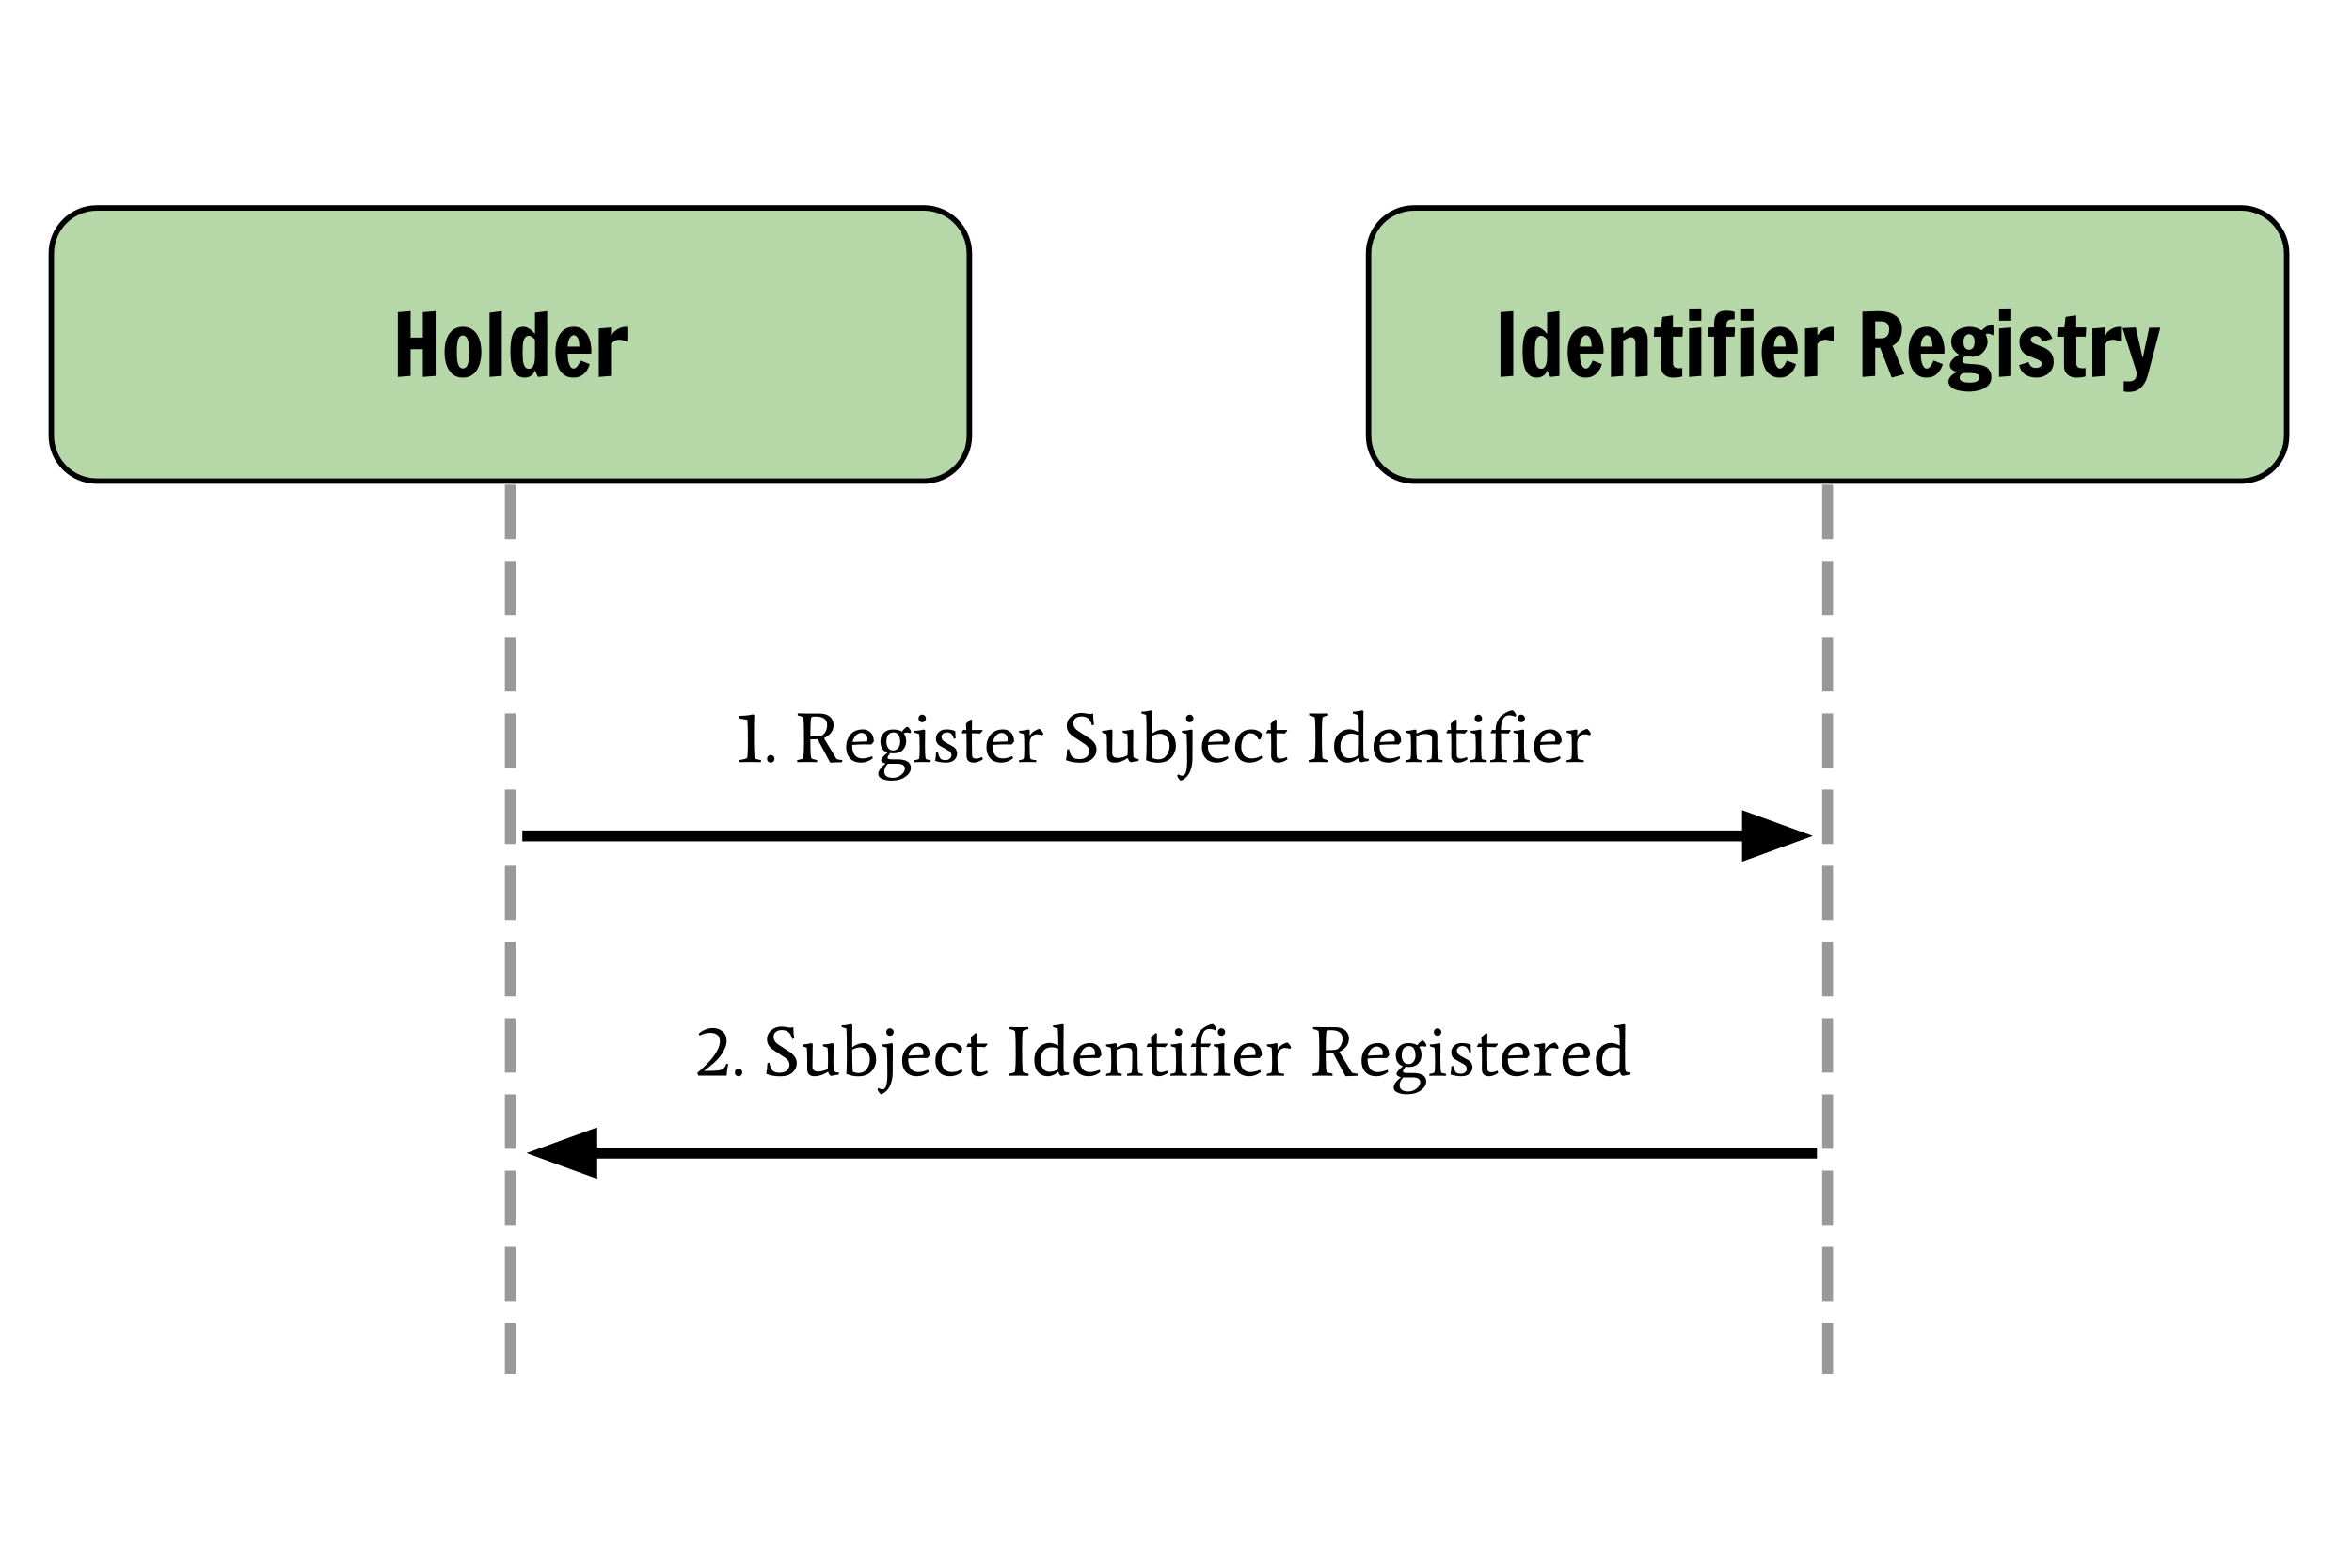 <svg xmlns="http://www.w3.org/2000/svg" xmlns:xlink="http://www.w3.org/1999/xlink" fill="none" stroke="none" stroke-linecap="square" stroke-miterlimit="10" version="1.1" viewBox="0 0 432 288"><clipPath id="p.0"><path d="m0 0l432.0 0l0 288.0l-432.0 0l0 -288.0z" clip-rule="nonzero"/></clipPath><g clip-path="url(#p.0)"><path fill="#000" fill-opacity="0" fill-rule="nonzero" d="m0 0l432.0 0l0 288.0l-432.0 0z"/><path fill="#b6d7a8" fill-rule="nonzero" d="m251.368 46.571l0 0c0 -4.618 3.744 -8.362 8.362 -8.362l151.905 0c2.218 0 4.345 0.881 5.913 2.449c1.568 1.568 2.449 3.695 2.449 5.913l0 33.448c0 4.618 -3.744 8.362 -8.362 8.362l-151.905 0c-4.618 0 -8.362 -3.744 -8.362 -8.362z"/><path fill-rule="nonzero" stroke="#000" stroke-linecap="butt" stroke-linejoin="round" stroke-width="1" d="m251.368 46.571l0 0c0 -4.618 3.744 -8.362 8.362 -8.362l151.905 0c2.218 0 4.345 0.881 5.913 2.449c1.568 1.568 2.449 3.695 2.449 5.913l0 33.448c0 4.618 -3.744 8.362 -8.362 8.362l-151.905 0c-4.618 0 -8.362 -3.744 -8.362 -8.362z"/><path fill="#000" fill-rule="nonzero" d="m275.601 57.342l2.344 -0.188l0 11.906l-2.344 0.188l0 -11.906zm9.117 11.906l-0.547 -1.219q-0.094 0.375 -0.344 0.672q-0.094 0.125 -0.25 0.25q-0.141 0.109 -0.344 0.203q-0.188 0.109 -0.438 0.156q-0.234 0.062 -0.547 0.062q-0.625 0 -1.109 -0.281q-0.469 -0.281 -0.812 -0.859q-0.328 -0.594 -0.5 -1.469q-0.172 -0.891 -0.172 -2.109q0 -1.25 0.141 -2.125q0.141 -0.875 0.438 -1.422q0.297 -0.562 0.766 -0.812q0.469 -0.266 1.141 -0.266q0.188 0 0.375 0.062q0.188 0.047 0.359 0.141q0.188 0.094 0.359 0.219q0.172 0.109 0.312 0.234q0.328 0.297 0.625 0.656l0 -3.906l2.25 -0.281l0 11.906l-1.703 0.188zm-0.547 -6.844q-0.156 -0.203 -0.344 -0.359q-0.156 -0.141 -0.359 -0.25q-0.188 -0.109 -0.391 -0.109q-0.406 0 -0.641 0.234q-0.234 0.219 -0.359 0.625q-0.109 0.406 -0.141 0.953q-0.031 0.531 -0.031 1.156q0 0.625 0.031 1.188q0.031 0.562 0.141 0.984q0.125 0.422 0.359 0.672q0.234 0.25 0.641 0.25q0.203 0 0.391 -0.094q0.203 -0.109 0.359 -0.375q0.156 -0.266 0.25 -0.719q0.094 -0.453 0.094 -1.156l0 -3zm6.008 2.563q0 0.422 0.047 0.906q0.062 0.484 0.188 0.891q0.125 0.406 0.328 0.672q0.219 0.266 0.531 0.266q0.266 0 0.484 -0.203q0.219 -0.219 0.375 -0.484q0.172 -0.266 0.266 -0.5q0.094 -0.234 0.125 -0.281l1.703 0.656q-0.156 0.547 -0.422 1.0q-0.25 0.453 -0.625 0.781q-0.359 0.328 -0.844 0.516q-0.484 0.188 -1.109 0.188q-0.812 0 -1.438 -0.344q-0.625 -0.359 -1.031 -0.969q-0.406 -0.625 -0.625 -1.484q-0.203 -0.859 -0.203 -1.875q0 -1.031 0.203 -1.891q0.219 -0.859 0.641 -1.469q0.422 -0.625 1.047 -0.969q0.641 -0.344 1.484 -0.344q0.812 0 1.406 0.344q0.609 0.344 1.016 0.969q0.406 0.609 0.609 1.469q0.203 0.859 0.203 1.891l-0.031 0.109q-0.016 0.047 -0.031 0.094q0 0.031 0 0.062l-4.297 0zm2.141 -1.297q0 -0.453 -0.062 -0.828q-0.047 -0.391 -0.172 -0.656q-0.125 -0.281 -0.328 -0.438q-0.203 -0.172 -0.484 -0.172q-0.203 0 -0.406 0.172q-0.203 0.156 -0.359 0.438q-0.141 0.266 -0.234 0.656q-0.094 0.375 -0.094 0.828l2.141 0zm8.07 -0.531q0 -0.656 -0.234 -0.922q-0.219 -0.266 -0.578 -0.266q-0.297 0 -0.672 0.203q-0.375 0.188 -0.766 0.422l0 6.484l-2.25 0.188l0 -8.906l2.25 -0.188l0 1.141q0.672 -0.578 1.328 -0.922q0.672 -0.344 1.25 -0.344q0.422 0 0.766 0.172q0.359 0.156 0.609 0.453q0.266 0.281 0.406 0.703q0.141 0.422 0.141 0.953l0 6.75l-2.25 0.188l0 -6.109zm4.703 -2.984l0.219 -1.953l1.953 -0.281l0 2.234l1.844 0l-0.094 1.688l-1.734 0l0 4.953q0 0.266 0.109 0.438q0.109 0.172 0.266 0.266q0.172 0.094 0.375 0.125q0.203 0.031 0.391 0.031q0.25 0 0.406 -0.031q0.078 -0.016 0.156 -0.031l0 1.547q-0.172 0.078 -0.422 0.125q-0.203 0.031 -0.531 0.062q-0.312 0.047 -0.766 0.047q-0.359 0 -0.766 -0.109q-0.391 -0.109 -0.719 -0.359q-0.328 -0.25 -0.547 -0.656q-0.203 -0.406 -0.203 -1.0l0 -5.406l-1.266 0l0.094 -1.688l1.234 0zm5.141 0.188l2.25 -0.188l0 8.906l-2.25 0.188l0 -8.906zm2.25 -3.688l0 2.25l-2.25 0l0 -2.234l2.25 -0.016zm2.344 5.188l-1.109 0l0.094 -1.688l1.016 0l0 -0.172q0 -0.547 0.047 -1.062q0.047 -0.531 0.25 -0.938q0.219 -0.406 0.672 -0.656q0.453 -0.25 1.266 -0.25q0.422 0 0.703 0.047q0.297 0.031 0.469 0.062q0.219 0.062 0.359 0.125l0 1.344l-0.5 0q-0.344 0 -0.547 0.125q-0.203 0.109 -0.312 0.297q-0.094 0.188 -0.125 0.438q-0.031 0.234 -0.031 0.469l0 0.172l1.594 0l-0.094 1.688l-1.5 0l0 7.219l-2.25 0.188l0 -7.406zm4.984 -1.5l2.25 -0.188l0 8.906l-2.25 0.188l0 -8.906zm2.25 -3.688l0 2.25l-2.25 0l0 -2.234l2.25 -0.016zm3.766 8.313q0 0.422 0.047 0.906q0.062 0.484 0.188 0.891q0.125 0.406 0.328 0.672q0.219 0.266 0.531 0.266q0.266 0 0.484 -0.203q0.219 -0.219 0.375 -0.484q0.172 -0.266 0.266 -0.5q0.094 -0.234 0.125 -0.281l1.703 0.656q-0.156 0.547 -0.422 1.0q-0.25 0.453 -0.625 0.781q-0.359 0.328 -0.844 0.516q-0.484 0.188 -1.109 0.188q-0.812 0 -1.438 -0.344q-0.625 -0.359 -1.031 -0.969q-0.406 -0.625 -0.625 -1.484q-0.203 -0.859 -0.203 -1.875q0 -1.031 0.203 -1.891q0.219 -0.859 0.641 -1.469q0.422 -0.625 1.047 -0.969q0.641 -0.344 1.484 -0.344q0.812 0 1.406 0.344q0.609 0.344 1.016 0.969q0.406 0.609 0.609 1.469q0.203 0.859 0.203 1.891l-0.031 0.109q-0.016 0.047 -0.031 0.094q0 0.031 0 0.062l-4.297 0zm2.141 -1.297q0 -0.453 -0.062 -0.828q-0.047 -0.391 -0.172 -0.656q-0.125 -0.281 -0.328 -0.438q-0.203 -0.172 -0.484 -0.172q-0.203 0 -0.406 0.172q-0.203 0.156 -0.359 0.438q-0.141 0.266 -0.234 0.656q-0.094 0.375 -0.094 0.828l2.141 0zm3.57 -3.328l2.25 -0.188l0 1.438q0.203 -0.25 0.469 -0.531q0.266 -0.281 0.594 -0.5q0.344 -0.234 0.75 -0.375q0.422 -0.156 0.922 -0.156q0.031 0 0.078 0.016q0.047 0 0.094 0q0.047 0.016 0.094 0.016l0 2.688q-0.359 -0.109 -0.734 -0.219q-0.375 -0.125 -0.766 -0.125q-0.375 0 -0.75 0.172q-0.359 0.156 -0.75 0.578l0 5.906l-2.25 0.188l0 -8.906zm10.539 8.906l0 -12l2.844 -0.094q0.984 0 1.797 0.188q0.812 0.188 1.391 0.609q0.594 0.406 0.906 1.047q0.312 0.625 0.312 1.5q0 0.578 -0.125 1.047q-0.125 0.469 -0.359 0.844q-0.219 0.359 -0.531 0.641q-0.312 0.281 -0.703 0.5q0 0.016 0.094 0.25q0.094 0.219 0.25 0.594q0.156 0.359 0.344 0.828q0.188 0.469 0.391 0.953q0.484 1.141 1.094 2.578l-2.312 0.641l-2.141 -5.484l-0.906 0l0 5.172l-2.344 0.188zm2.344 -7.094l0.797 0q0.344 0 0.656 -0.047q0.328 -0.062 0.578 -0.234q0.25 -0.188 0.391 -0.5q0.141 -0.328 0.141 -0.859q0 -0.422 -0.109 -0.703q-0.109 -0.281 -0.312 -0.453q-0.203 -0.188 -0.469 -0.25q-0.266 -0.078 -0.578 -0.078l-1.094 0l0 3.125zm8.375 2.813q0 0.422 0.047 0.906q0.062 0.484 0.188 0.891q0.125 0.406 0.328 0.672q0.219 0.266 0.531 0.266q0.266 0 0.484 -0.203q0.219 -0.219 0.375 -0.484q0.172 -0.266 0.266 -0.5q0.094 -0.234 0.125 -0.281l1.703 0.656q-0.156 0.547 -0.422 1.0q-0.25 0.453 -0.625 0.781q-0.359 0.328 -0.844 0.516q-0.484 0.188 -1.109 0.188q-0.812 0 -1.438 -0.344q-0.625 -0.359 -1.031 -0.969q-0.406 -0.625 -0.625 -1.484q-0.203 -0.859 -0.203 -1.875q0 -1.031 0.203 -1.891q0.219 -0.859 0.641 -1.469q0.422 -0.625 1.047 -0.969q0.641 -0.344 1.484 -0.344q0.812 0 1.406 0.344q0.609 0.344 1.016 0.969q0.406 0.609 0.609 1.469q0.203 0.859 0.203 1.891l-0.031 0.109q-0.016 0.047 -0.031 0.094q0 0.031 0 0.062l-4.297 0zm2.141 -1.297q0 -0.453 -0.062 -0.828q-0.047 -0.391 -0.172 -0.656q-0.125 -0.281 -0.328 -0.438q-0.203 -0.172 -0.484 -0.172q-0.203 0 -0.406 0.172q-0.203 0.156 -0.359 0.438q-0.141 0.266 -0.234 0.656q-0.094 0.375 -0.094 0.828l2.141 0zm2.945 6.453q0 -0.234 0.062 -0.438q0.078 -0.188 0.188 -0.359q0.109 -0.156 0.25 -0.297q0.141 -0.141 0.297 -0.25q0.344 -0.266 0.781 -0.438q-0.375 -0.094 -0.672 -0.266q-0.125 -0.062 -0.25 -0.156q-0.109 -0.094 -0.203 -0.203q-0.094 -0.125 -0.156 -0.266q-0.062 -0.141 -0.062 -0.297q0 -0.219 0.078 -0.422q0.078 -0.219 0.188 -0.391q0.125 -0.188 0.266 -0.344q0.156 -0.156 0.312 -0.297q0.375 -0.312 0.859 -0.547q-0.406 -0.234 -0.719 -0.578q-0.141 -0.156 -0.266 -0.328q-0.125 -0.188 -0.234 -0.406q-0.094 -0.234 -0.156 -0.484q-0.062 -0.266 -0.062 -0.578q0 -0.672 0.281 -1.188q0.297 -0.516 0.766 -0.859q0.469 -0.344 1.062 -0.516q0.594 -0.188 1.188 -0.188q0.438 0 0.781 0.062q0.359 0.062 0.625 0.172q0.281 0.094 0.5 0.219q0.219 0.109 0.375 0.219q0.125 -0.109 0.312 -0.281q0.203 -0.172 0.453 -0.344q0.266 -0.172 0.562 -0.297q0.312 -0.125 0.609 -0.125q0.047 0 0.078 0.016q0.047 0 0.078 0q0.047 0.016 0.094 0.016l0 1.891q-0.219 -0.078 -0.406 -0.141q-0.156 -0.062 -0.328 -0.109q-0.156 -0.047 -0.25 -0.047q-0.094 0 -0.172 0.031q-0.062 0.016 -0.125 0.031q-0.078 0.031 -0.141 0.062q0.094 0.234 0.172 0.469q0.062 0.203 0.109 0.438q0.062 0.234 0.062 0.438q0 0.484 -0.203 1.0q-0.203 0.5 -0.594 0.922q-0.391 0.422 -0.969 0.688q-0.578 0.25 -1.344 0.156q-0.312 0 -0.547 -0.016q-0.234 -0.016 -0.391 -0.016q-0.328 0.094 -0.469 0.219q-0.125 0.109 -0.125 0.531q0 0.219 0.156 0.375q0.172 0.156 0.406 0.188l2.125 0.156q0.609 0.047 1.094 0.203q0.5 0.141 0.844 0.453q0.344 0.312 0.531 0.734q0.188 0.422 0.188 0.969q0 0.516 -0.188 0.906q-0.188 0.406 -0.516 0.688q-0.312 0.297 -0.734 0.5q-0.406 0.203 -0.875 0.312q-0.453 0.125 -0.922 0.172q-0.469 0.062 -0.891 0.062q-0.906 0 -1.609 -0.141q-0.703 -0.125 -1.188 -0.375q-0.469 -0.234 -0.719 -0.578q-0.25 -0.328 -0.25 -0.734zm2.047 -0.688q0 0.203 0.109 0.359q0.109 0.156 0.344 0.266q0.234 0.109 0.609 0.172q0.391 0.062 0.938 0.062q0.797 0 1.219 -0.266q0.438 -0.266 0.438 -0.734q0 -0.266 -0.188 -0.422q-0.188 -0.156 -0.453 -0.219q-0.266 -0.078 -0.547 -0.094q-0.266 -0.031 -0.438 -0.031l-1.312 0q-0.125 0.031 -0.266 0.109q-0.125 0.062 -0.234 0.188q-0.094 0.109 -0.156 0.266q-0.062 0.156 -0.062 0.344zm0.703 -6.734q0 0.25 0.031 0.531q0.047 0.266 0.156 0.5q0.109 0.219 0.312 0.375q0.219 0.141 0.547 0.141q0.469 0 0.734 -0.391q0.266 -0.391 0.266 -1.109q0 -0.359 -0.078 -0.609q-0.078 -0.25 -0.219 -0.406q-0.141 -0.172 -0.328 -0.25q-0.188 -0.094 -0.391 -0.094q-0.266 0 -0.469 0.125q-0.188 0.125 -0.312 0.312q-0.125 0.188 -0.188 0.422q-0.062 0.234 -0.062 0.453zm6.539 -2.359l2.25 -0.188l0 8.906l-2.25 0.188l0 -8.906zm2.25 -3.688l0 2.25l-2.25 0l0 -2.234l2.25 -0.016zm3.172 9.859q0.078 0.312 0.25 0.547q0.141 0.203 0.391 0.375q0.266 0.156 0.672 0.156q0.156 0 0.359 -0.031q0.203 -0.047 0.375 -0.125q0.172 -0.094 0.281 -0.219q0.125 -0.141 0.125 -0.359q0 -0.281 -0.203 -0.469q-0.203 -0.188 -0.484 -0.297l-1.875 -0.766q-0.766 -0.312 -1.172 -0.953q-0.391 -0.641 -0.391 -1.578q0 -0.672 0.25 -1.188q0.266 -0.516 0.688 -0.859q0.422 -0.359 0.969 -0.531q0.547 -0.188 1.125 -0.188q0.484 0 0.953 0.141q0.484 0.141 0.891 0.422q0.406 0.281 0.703 0.688q0.297 0.406 0.453 0.922l-1.844 0.578q-0.094 -0.297 -0.234 -0.547q-0.141 -0.203 -0.359 -0.359q-0.219 -0.172 -0.547 -0.172q-0.172 0 -0.344 0.047q-0.172 0.031 -0.312 0.125q-0.141 0.078 -0.234 0.219q-0.078 0.141 -0.078 0.328q0 0.141 0.078 0.266q0.094 0.125 0.203 0.219q0.125 0.094 0.25 0.172q0.141 0.062 0.25 0.109l1.609 0.656q0.375 0.172 0.703 0.406q0.328 0.219 0.578 0.531q0.25 0.312 0.391 0.734q0.141 0.422 0.141 0.969q0 0.719 -0.281 1.266q-0.266 0.531 -0.719 0.891q-0.438 0.359 -1.0 0.547q-0.562 0.188 -1.141 0.188q-0.688 0 -1.234 -0.172q-0.531 -0.156 -0.938 -0.453q-0.391 -0.297 -0.656 -0.719q-0.25 -0.422 -0.375 -0.953l1.734 -0.562zm6.578 -6.359l0.219 -1.953l1.953 -0.281l0 2.234l1.844 0l-0.094 1.688l-1.734 0l0 4.953q0 0.266 0.109 0.438q0.109 0.172 0.266 0.266q0.172 0.094 0.375 0.125q0.203 0.031 0.391 0.031q0.25 0 0.406 -0.031q0.078 -0.016 0.156 -0.031l0 1.547q-0.172 0.078 -0.422 0.125q-0.203 0.031 -0.531 0.062q-0.312 0.047 -0.766 0.047q-0.359 0 -0.766 -0.109q-0.391 -0.109 -0.719 -0.359q-0.328 -0.25 -0.547 -0.656q-0.203 -0.406 -0.203 -1.0l0 -5.406l-1.266 0l0.094 -1.688l1.234 0zm5.141 0.188l2.25 -0.188l0 1.438q0.203 -0.25 0.469 -0.531q0.266 -0.281 0.594 -0.5q0.344 -0.234 0.75 -0.375q0.422 -0.156 0.922 -0.156q0.031 0 0.078 0.016q0.047 0 0.094 0q0.047 0.016 0.094 0.016l0 2.688q-0.359 -0.109 -0.734 -0.219q-0.375 -0.125 -0.766 -0.125q-0.375 0 -0.75 0.172q-0.359 0.156 -0.75 0.578l0 5.906l-2.25 0.188l0 -8.906zm5.758 9.703q0.203 0 0.391 0.016q0.156 0 0.312 0q0.156 0.016 0.234 0.016q0.391 0 0.656 -0.094q0.266 -0.094 0.438 -0.266q0.172 -0.172 0.25 -0.422q0.078 -0.25 0.078 -0.547l0 -0.438l-2.578 -8.047l2.438 -0.109l1.266 5.625l1.203 -5.578l2.031 -0.016l-2.312 8.797q-0.281 1.0 -0.703 1.594q-0.406 0.594 -0.875 0.906q-0.469 0.328 -0.953 0.422q-0.484 0.109 -0.922 0.109q-0.172 0 -0.344 -0.016q-0.172 -0.016 -0.297 -0.031q-0.156 -0.031 -0.312 -0.047l0 -1.875z"/><path fill="#000" fill-opacity="0" fill-rule="nonzero" d="m93.734 90.047l0 161.417"/><path fill-rule="nonzero" stroke="#999" stroke-dasharray="8 6" stroke-linecap="butt" stroke-linejoin="round" stroke-width="2" d="m93.734 90.047l0 161.417"/><path fill="#000" fill-opacity="0" fill-rule="nonzero" d="m335.684 90.047l0 161.417"/><path fill-rule="nonzero" stroke="#999" stroke-dasharray="8 6" stroke-linecap="butt" stroke-linejoin="round" stroke-width="2" d="m335.684 90.047l0 161.417"/><path fill="#000" fill-opacity="0" fill-rule="nonzero" d="m96.939 153.564l236.031 0"/><path fill-rule="evenodd" stroke="#000" stroke-linecap="butt" stroke-linejoin="round" stroke-width="2" d="m96.939 153.564l224.031 0"/><path fill="#000" fill-rule="evenodd" stroke="#000" stroke-linecap="butt" stroke-width="2" d="m320.97 156.868l9.076 -3.303l-9.076 -3.303z"/><path fill="#000" fill-opacity="0" fill-rule="nonzero" d="m102.385 118.189l222.772 0l0 29.071l-222.772 0z"/><path fill="#000" fill-rule="nonzero" d="m138.55 131.364q-0.062 1.391 -0.062 3.406q0 3.25 0.078 4.047l0.031 0.281q0.031 0.219 0.266 0.328q0.25 0.094 0.922 0.219l-0.047 0.375q-0.781 -0.031 -1.875 -0.031q-1.078 0 -2.094 0.031l-0.047 -0.375q0.219 -0.047 0.484 -0.094q0.281 -0.047 0.438 -0.078q0.156 -0.047 0.25 -0.078q0.094 -0.031 0.188 -0.078q0.172 -0.078 0.188 -0.219q0.094 -0.766 0.094 -2.781q0 -3.141 -0.078 -3.875l-0.016 -0.203l-1.562 -0.266l-0.047 -0.469q1.625 0 2.609 -0.266l0.281 0.125zm3.496 8.547q-0.188 0.188 -0.484 0.188q-0.281 0 -0.484 -0.188q-0.188 -0.203 -0.188 -0.5q0 -0.312 0.188 -0.5q0.203 -0.203 0.484 -0.203q0.297 0 0.484 0.203q0.203 0.188 0.203 0.5q0 0.297 -0.203 0.5zm8.031 0.109q-0.844 -0.031 -1.828 -0.031q-0.984 0 -1.797 0.031l-0.047 -0.375q0.672 -0.125 0.906 -0.219q0.234 -0.109 0.25 -0.328q0.109 -0.766 0.109 -2.781q0 -3.266 -0.078 -4.078l-0.031 -0.266q-0.016 -0.219 -0.234 -0.312q-0.203 -0.109 -0.828 -0.234l0.031 -0.375q0.828 0.031 1.75 0.031l2.25 0q1.266 0 1.922 0.609q0.656 0.594 0.656 1.469q0 1.594 -1.766 2.453l2.297 3.812q0.297 0.156 1.078 0.219l-0.047 0.375l-2.188 0.078l-2.312 -4.297q-0.438 0.031 -1.328 0.031q0 2.406 0.094 3.062l0.047 0.203q0.031 0.234 0.25 0.328q0.234 0.094 0.875 0.219l-0.031 0.375zm1.844 -6.859q0 -1.531 -2.156 -1.531q-0.469 0 -0.609 0.062q-0.141 0.047 -0.188 0.219q-0.125 0.781 -0.125 3.406q1.422 0 2.031 -0.125q1.047 -0.641 1.047 -2.031zm7.403 2.672q0 -0.609 -0.344 -0.891q-0.328 -0.297 -0.75 -0.297q-0.609 0 -1.047 0.484q-0.438 0.484 -0.594 1.188l2.703 -0.109q0.031 -0.203 0.031 -0.375zm-1.125 4.266q-1.375 0 -2.078 -0.781q-0.703 -0.781 -0.703 -2.078q0 -1.312 0.766 -2.266q0.781 -0.969 2.344 -0.969q0.781 0 1.375 0.562q0.594 0.562 0.594 1.672l-0.438 0.531q-0.078 -0.016 -1.234 -0.016q-1.141 0 -2.297 0.094l0 0.109q0 1.188 0.484 1.781q0.5 0.594 1.359 0.594q0.859 0 1.797 -0.422l0.156 0.391q-1.0 0.797 -2.125 0.797zm8.493 -6.562q0.109 0 0.344 0.312q0.25 0.297 0.328 0.609l-0.203 0.234q-0.234 -0.109 -0.562 -0.109q-0.328 0 -0.609 0.141q0.453 0.562 0.453 1.469q0 0.906 -0.594 1.562q-0.594 0.641 -1.766 0.641q-0.297 0 -0.578 -0.047q-0.484 0.625 -0.484 0.859q0 0.297 0.859 0.297l0.969 0q2.453 0 2.453 1.594q0 0.875 -0.984 1.594q-0.969 0.719 -2.625 0.719q-0.969 0 -1.672 -0.328q-0.703 -0.312 -0.703 -0.891q0 -0.844 1.344 -1.922q-0.812 -0.172 -0.812 -0.609q0 -0.453 1.172 -1.406q-1.312 -0.406 -1.312 -2.094q0 -0.859 0.594 -1.5q0.609 -0.641 1.703 -0.641q1.109 0 1.656 0.391q0.156 -0.25 0.469 -0.562q0.328 -0.312 0.562 -0.312zm-4.281 8.219q0 0.516 0.375 0.828q0.391 0.312 1.234 0.312q0.859 0 1.516 -0.547q0.672 -0.547 0.672 -1.156q0 -0.391 -0.344 -0.641q-0.328 -0.234 -1.047 -0.234l-1.75 0q-0.656 0.719 -0.656 1.438zm1.688 -7.203q-0.375 0 -0.656 0.188q-0.281 0.172 -0.422 0.438q-0.219 0.516 -0.219 1.109q0 0.578 0.297 1.078q0.297 0.5 0.938 0.5q0.469 0 0.766 -0.281q0.312 -0.281 0.406 -0.578q0.109 -0.297 0.125 -0.625q0 -1.828 -1.234 -1.828zm5.765 -2.078q-0.188 0.203 -0.484 0.203q-0.281 0 -0.484 -0.203q-0.188 -0.203 -0.188 -0.5q0 -0.297 0.188 -0.484q0.203 -0.203 0.484 -0.203q0.297 0 0.484 0.203q0.203 0.188 0.203 0.484q0 0.297 -0.203 0.5zm0.062 1.672l-0.031 2.859q0 1.688 0.109 2.188l0.016 0.172q0.016 0.094 0.328 0.188q0.328 0.078 0.594 0.094l-0.031 0.375q-0.625 -0.031 -1.531 -0.031q-0.891 0 -1.516 0.031l0.047 -0.375q0.266 -0.016 0.578 -0.094q0.312 -0.094 0.328 -0.188q0.109 -0.453 0.109 -1.812q0 -2.219 -0.109 -2.703l-0.828 -0.25l-0.031 -0.344q0.828 0 1.719 -0.234l0.25 0.125zm5.353 0.094l0.188 0.094q0 0.844 0.078 1.281l-0.344 0.125q-0.172 -0.656 -0.484 -0.922q-0.297 -0.266 -0.766 -0.266q-0.469 0 -0.75 0.25q-0.266 0.25 -0.266 0.578q0 0.594 0.672 0.969l1.328 0.734q0.859 0.469 0.859 1.391q0 0.656 -0.531 1.141q-0.516 0.484 -1.5 0.484q-0.969 0 -2.0 -0.312q0.156 -0.922 0.156 -1.5l0.344 -0.109q0.109 0.453 0.172 0.625q0.062 0.172 0.203 0.422q0.156 0.25 0.391 0.328q0.234 0.078 0.688 0.078q0.453 0 0.75 -0.266q0.297 -0.266 0.297 -0.625q0 -0.547 -0.609 -0.875l-1.391 -0.781q-0.859 -0.453 -0.859 -1.391q0 -0.672 0.5 -1.172q0.5 -0.516 1.406 -0.516q0.922 0 1.469 0.234zm3.591 5.859q-1.344 0 -1.344 -1.297q0.016 -1.141 0.016 -2.094q0 -0.953 -0.031 -2.0l-0.828 0.016l-0.047 -0.141l0.297 -0.516q0.188 0.047 0.547 0.062l-0.047 -1.203l0.859 -0.766l0.25 0.125q-0.031 0.953 -0.031 1.828l1.906 -0.016l0.062 0.156l-0.469 0.516q-0.438 -0.047 -1.5 -0.062l0 1.75q0 1.625 0.031 2.328q0.047 0.578 0.703 0.578q0.516 0 1.141 -0.297l0.156 0.422q-0.922 0.609 -1.672 0.609zm6.218 -4.266q0 -0.609 -0.344 -0.891q-0.328 -0.297 -0.75 -0.297q-0.609 0 -1.047 0.484q-0.438 0.484 -0.594 1.188l2.703 -0.109q0.031 -0.203 0.031 -0.375zm-1.125 4.266q-1.375 0 -2.078 -0.781q-0.703 -0.781 -0.703 -2.078q0 -1.312 0.766 -2.266q0.781 -0.969 2.344 -0.969q0.781 0 1.375 0.562q0.594 0.562 0.594 1.672l-0.438 0.531q-0.078 -0.016 -1.234 -0.016q-1.141 0 -2.297 0.094l0 0.109q0 1.188 0.484 1.781q0.5 0.594 1.359 0.594q0.859 0 1.797 -0.422l0.156 0.391q-1.0 0.797 -2.125 0.797zm6.993 -6.172q0.109 0 0.344 0.312q0.25 0.297 0.328 0.609l-0.203 0.234q-0.469 -0.172 -0.969 -0.172q-0.5 0 -0.922 0.422q-0.422 0.422 -0.422 1.359q0.016 2.281 0.125 2.656q0.016 0.109 0.359 0.203q0.359 0.078 0.75 0.094l-0.031 0.375q-0.625 -0.031 -1.578 -0.031q-0.953 0 -1.578 0.031l0.031 -0.375q0.266 -0.016 0.547 -0.094q0.281 -0.094 0.297 -0.188q0.109 -0.453 0.109 -1.812q0 -2.219 -0.109 -2.703l-0.828 -0.25l-0.031 -0.344q0.844 0 1.719 -0.234l0.25 0.125q-0.031 0.188 -0.031 1.062q0.375 -0.625 0.953 -0.953q0.578 -0.328 0.891 -0.328zm9.622 -0.656q-0.266 -0.953 -0.734 -1.297q-0.453 -0.359 -1.188 -0.359q-0.734 0 -1.125 0.359q-0.391 0.359 -0.391 0.875q0 0.844 0.859 1.422l2.062 1.344q1.344 0.875 1.344 2.094q0 0.969 -0.781 1.688q-0.766 0.719 -2.25 0.719q-1.469 0 -2.578 -0.469q0.203 -1.062 0.203 -1.906l0.359 -0.156q0.188 1.062 0.594 1.469q0.422 0.406 1.297 0.406q0.891 0 1.344 -0.422q0.469 -0.438 0.469 -1.016q0 -0.797 -0.844 -1.344l-2.078 -1.375q-1.203 -0.766 -1.203 -2.0q0 -0.938 0.734 -1.625q0.75 -0.703 1.938 -0.703q0.391 0 0.859 0.094q0.484 0.094 0.734 0.094q0.25 0 0.578 -0.078l0 0.203q0 0.938 0.156 1.828l-0.359 0.156zm4.068 6.828q-1.328 0 -1.328 -1.344l0 -1.75q0 -1.734 -0.094 -2.156l-0.766 -0.25l-0.031 -0.344q0.766 0 1.656 -0.234l0.25 0.125q-0.047 2.328 -0.047 4.219q0 0.875 1.062 0.875q0.438 0 0.938 -0.141q0.516 -0.156 0.812 -0.344q0.047 -0.703 0.047 -1.656q0 -1.766 -0.094 -2.25l-0.828 -0.25l-0.031 -0.344q0.844 0 1.719 -0.234l0.25 0.125q-0.031 0.969 -0.031 3.219l0.031 1.516q0 0.219 0.172 0.344q0.188 0.125 0.344 0.156q0.172 0.031 0.469 0.047l-0.031 0.375q-0.469 0.047 -1.422 0.234q-0.391 -0.156 -0.531 -0.781q-1.25 0.844 -2.516 0.844zm8.143 -0.594q0.938 0 1.484 -0.75q0.547 -0.766 0.547 -1.719q0 -0.953 -0.469 -1.594q-0.469 -0.641 -1.312 -0.641q-0.641 0 -1.453 0.422q0 3.125 0.109 4.062q0.578 0.219 1.094 0.219zm-1.203 -4.734q1.078 -0.75 2.078 -0.75q1.016 0 1.656 0.875q0.656 0.875 0.656 2.125q0 1.234 -0.844 2.172q-0.844 0.922 -2.469 0.922q-1.078 0 -2.156 -0.453q0.094 -1.141 0.094 -3.547q0 -3.906 -0.078 -4.578l-0.016 -0.219l-0.844 -0.25l-0.016 -0.328q0.828 0 1.703 -0.234l0.25 0.109q-0.016 1.438 -0.016 4.156zm6.456 5.031q0 -3.172 -0.078 -4.516l-0.016 -0.438l-0.844 -0.25l-0.016 -0.344q0.828 0 1.719 -0.234l0.234 0.125q-0.016 1.969 -0.016 5.141q0 0.969 -0.203 1.734q-0.203 0.766 -0.484 1.188q-0.281 0.438 -0.609 0.719q-0.312 0.281 -0.531 0.375q-0.219 0.109 -0.328 0.109q-0.094 0 -0.328 -0.312q-0.25 -0.297 -0.328 -0.594l0.203 -0.25q0.391 0.25 0.766 0.25q0.859 0 0.859 -2.703zm0.953 -7.328q-0.188 0.203 -0.484 0.203q-0.281 0 -0.484 -0.203q-0.188 -0.203 -0.188 -0.5q0 -0.297 0.188 -0.484q0.203 -0.203 0.484 -0.203q0.297 0 0.484 0.203q0.203 0.188 0.203 0.484q0 0.297 -0.203 0.5zm5.663 3.359q0 -0.609 -0.344 -0.891q-0.328 -0.297 -0.75 -0.297q-0.609 0 -1.047 0.484q-0.438 0.484 -0.594 1.188l2.703 -0.109q0.031 -0.203 0.031 -0.375zm-1.125 4.266q-1.375 0 -2.078 -0.781q-0.703 -0.781 -0.703 -2.078q0 -1.312 0.766 -2.266q0.781 -0.969 2.344 -0.969q0.781 0 1.375 0.562q0.594 0.562 0.594 1.672l-0.438 0.531q-0.078 -0.016 -1.234 -0.016q-1.141 0 -2.297 0.094l0 0.109q0 1.188 0.484 1.781q0.5 0.594 1.359 0.594q0.859 0 1.797 -0.422l0.156 0.391q-1.0 0.797 -2.125 0.797zm8.321 -0.844q-1.078 0.844 -2.359 0.844q-1.266 0 -1.953 -0.797q-0.688 -0.812 -0.688 -2.094q0 -1.297 0.797 -2.25q0.797 -0.953 2.234 -0.953q0.578 0 1.031 0.188q0.469 0.188 0.656 0.391q0.203 0.188 0.203 0.312q0 0.516 -0.312 0.953l-0.312 0q-0.156 -0.438 -0.531 -0.781q-0.359 -0.359 -0.953 -0.359q-0.797 0 -1.234 0.734q-0.438 0.719 -0.438 1.766q0 1.047 0.5 1.594q0.516 0.531 1.422 0.531q0.922 0 1.781 -0.516l0.156 0.438zm2.967 0.844q-1.344 0 -1.344 -1.297q0.016 -1.141 0.016 -2.094q0 -0.953 -0.031 -2.0l-0.828 0.016l-0.047 -0.141l0.297 -0.516q0.188 0.047 0.547 0.062l-0.047 -1.203l0.859 -0.766l0.25 0.125q-0.031 0.953 -0.031 1.828l1.906 -0.016l0.062 0.156l-0.469 0.516q-0.438 -0.047 -1.5 -0.062l0 1.75q0 1.625 0.031 2.328q0.047 0.578 0.703 0.578q0.516 0 1.141 -0.297l0.156 0.422q-0.922 0.609 -1.672 0.609zm8.065 -8.125q-0.094 0.781 -0.094 2.797q0 3.25 0.078 4.047l0.016 0.281q0.031 0.234 0.25 0.328q0.219 0.094 0.859 0.219l-0.031 0.375q-0.828 -0.031 -1.797 -0.031q-0.953 0 -1.766 0.031l-0.047 -0.375q0.672 -0.125 0.906 -0.219q0.234 -0.109 0.25 -0.328q0.109 -0.766 0.109 -2.781q0 -3.266 -0.078 -4.078l-0.031 -0.266q-0.016 -0.219 -0.234 -0.312q-0.203 -0.109 -0.828 -0.234l0.031 -0.375q0.828 0.031 1.719 0.031q0.906 0 1.719 -0.031l0.047 0.375q-0.625 0.125 -0.844 0.234q-0.203 0.094 -0.234 0.312zm6.558 7.281q-0.906 0.844 -1.969 0.844q-1.062 0 -1.75 -0.766q-0.688 -0.781 -0.688 -2.203q0 -1.438 0.812 -2.281q0.812 -0.859 2.016 -0.859q0.656 0 1.562 0.469q0 -2.406 -0.078 -2.953l-0.031 -0.188l-0.828 -0.25l-0.031 -0.328q0.844 0 1.719 -0.234l0.25 0.109q-0.031 1.625 -0.031 4.609q0 2.969 0.031 3.406q0.031 0.422 0.109 0.531q0.078 0.109 0.25 0.172q0.281 0.078 0.641 0.094l-0.047 0.375q-0.453 0.047 -1.406 0.234q-0.391 -0.156 -0.531 -0.781zm-1.234 -4.469q-1.031 0 -1.531 0.672q-0.484 0.672 -0.484 1.656q0 0.984 0.422 1.578q0.438 0.594 1.234 0.594q0.797 0 1.516 -0.453q0.062 -1.047 0.062 -3.812q-0.672 -0.234 -1.219 -0.234zm7.969 1.047q0 -0.609 -0.344 -0.891q-0.328 -0.297 -0.75 -0.297q-0.609 0 -1.047 0.484q-0.438 0.484 -0.594 1.188l2.703 -0.109q0.031 -0.203 0.031 -0.375zm-1.125 4.266q-1.375 0 -2.078 -0.781q-0.703 -0.781 -0.703 -2.078q0 -1.312 0.766 -2.266q0.781 -0.969 2.344 -0.969q0.781 0 1.375 0.562q0.594 0.562 0.594 1.672l-0.438 0.531q-0.078 -0.016 -1.234 -0.016q-1.141 0 -2.297 0.094l0 0.109q0 1.188 0.484 1.781q0.5 0.594 1.359 0.594q0.859 0 1.797 -0.422l0.156 0.391q-1.0 0.797 -2.125 0.797zm5.102 -4.875l-0.016 1.781q0 1.688 0.109 2.188l0.016 0.172q0.016 0.094 0.297 0.188q0.281 0.078 0.547 0.094l-0.047 0.375q-0.625 -0.031 -1.438 -0.031q-0.797 0 -1.422 0.031l0.047 -0.375q0.234 -0.016 0.516 -0.094q0.281 -0.094 0.297 -0.188q0.109 -0.453 0.109 -1.812q0 -2.219 -0.109 -2.703l-0.828 -0.25l-0.031 -0.344q0.828 0 1.719 -0.234l0.25 0.125l0 0.625q1.438 -0.766 2.5 -0.766q0.656 0 0.984 0.266q0.344 0.266 0.344 0.969l0 1.766q0 1.688 0.094 2.188l0.047 0.172q0 0.094 0.281 0.188q0.281 0.078 0.547 0.094l-0.047 0.375q-0.625 -0.031 -1.438 -0.031q-0.797 0 -1.422 0.031l0.047 -0.375q0.25 -0.016 0.516 -0.094q0.281 -0.094 0.297 -0.188q0.109 -0.453 0.109 -2.359l0 -1.25q0 -0.516 -0.297 -0.703q-0.297 -0.203 -1.016 -0.203q-0.719 0 -1.562 0.375zm7.745 4.875q-1.344 0 -1.344 -1.297q0.016 -1.141 0.016 -2.094q0 -0.953 -0.031 -2.0l-0.828 0.016l-0.047 -0.141l0.297 -0.516q0.188 0.047 0.547 0.062l-0.047 -1.203l0.859 -0.766l0.25 0.125q-0.031 0.953 -0.031 1.828l1.906 -0.016l0.062 0.156l-0.469 0.516q-0.438 -0.047 -1.5 -0.062l0 1.75q0 1.625 0.031 2.328q0.047 0.578 0.703 0.578q0.516 0 1.141 -0.297l0.156 0.422q-0.922 0.609 -1.672 0.609zm4.108 -7.625q-0.188 0.203 -0.484 0.203q-0.281 0 -0.484 -0.203q-0.188 -0.203 -0.188 -0.5q0 -0.297 0.188 -0.484q0.203 -0.203 0.484 -0.203q0.297 0 0.484 0.203q0.203 0.188 0.203 0.484q0 0.297 -0.203 0.5zm0.062 1.672l-0.031 2.859q0 1.688 0.109 2.188l0.016 0.172q0.016 0.094 0.328 0.188q0.328 0.078 0.594 0.094l-0.031 0.375q-0.625 -0.031 -1.531 -0.031q-0.891 0 -1.516 0.031l0.047 -0.375q0.266 -0.016 0.578 -0.094q0.312 -0.094 0.328 -0.188q0.109 -0.453 0.109 -1.812q0 -2.219 -0.109 -2.703l-0.828 -0.25l-0.031 -0.344q0.828 0 1.719 -0.234l0.25 0.125zm4.696 5.875q-0.625 -0.031 -1.547 -0.031q-0.906 0 -1.531 0.031l0.047 -0.375q0.25 -0.016 0.547 -0.094q0.312 -0.094 0.328 -0.188q0.109 0 0.109 -4.656l-0.906 0.016l-0.031 -0.141l0.297 -0.516q0.188 0.031 0.625 0.062q0 -0.844 0.281 -1.516q0.297 -0.688 0.703 -1.062q0.422 -0.375 0.906 -0.641q0.781 -0.406 1.25 -0.406q0.094 0 0.328 0.312q0.25 0.297 0.328 0.594l-0.203 0.25q-0.547 -0.25 -1.109 -0.25q-1.5 0 -1.5 2.703l1.688 -0.016l0.078 0.156l-0.406 0.516q-0.438 -0.047 -1.359 -0.062q0 3.625 0.141 4.656q0 0.094 0.359 0.188q0.359 0.094 0.625 0.094l-0.047 0.375zm3.118 -7.547q-0.188 0.203 -0.484 0.203q-0.281 0 -0.484 -0.203q-0.188 -0.203 -0.188 -0.5q0 -0.297 0.188 -0.484q0.203 -0.203 0.484 -0.203q0.297 0 0.484 0.203q0.203 0.188 0.203 0.484q0 0.297 -0.203 0.5zm0.062 1.672l-0.031 2.859q0 1.688 0.109 2.188l0.016 0.172q0.016 0.094 0.328 0.188q0.328 0.078 0.594 0.094l-0.031 0.375q-0.625 -0.031 -1.531 -0.031q-0.891 0 -1.516 0.031l0.047 -0.375q0.266 -0.016 0.578 -0.094q0.312 -0.094 0.328 -0.188q0.109 -0.453 0.109 -1.812q0 -2.219 -0.109 -2.703l-0.828 -0.25l-0.031 -0.344q0.828 0 1.719 -0.234l0.25 0.125zm5.712 1.688q0 -0.609 -0.344 -0.891q-0.328 -0.297 -0.75 -0.297q-0.609 0 -1.047 0.484q-0.438 0.484 -0.594 1.188l2.703 -0.109q0.031 -0.203 0.031 -0.375zm-1.125 4.266q-1.375 0 -2.078 -0.781q-0.703 -0.781 -0.703 -2.078q0 -1.312 0.766 -2.266q0.781 -0.969 2.344 -0.969q0.781 0 1.375 0.562q0.594 0.562 0.594 1.672l-0.438 0.531q-0.078 -0.016 -1.234 -0.016q-1.141 0 -2.297 0.094l0 0.109q0 1.188 0.484 1.781q0.5 0.594 1.359 0.594q0.859 0 1.797 -0.422l0.156 0.391q-1.0 0.797 -2.125 0.797zm6.993 -6.172q0.109 0 0.344 0.312q0.25 0.297 0.328 0.609l-0.203 0.234q-0.469 -0.172 -0.969 -0.172q-0.5 0 -0.922 0.422q-0.422 0.422 -0.422 1.359q0.016 2.281 0.125 2.656q0.016 0.109 0.359 0.203q0.359 0.078 0.75 0.094l-0.031 0.375q-0.625 -0.031 -1.578 -0.031q-0.953 0 -1.578 0.031l0.031 -0.375q0.266 -0.016 0.547 -0.094q0.281 -0.094 0.297 -0.188q0.109 -0.453 0.109 -1.812q0 -2.219 -0.109 -2.703l-0.828 -0.25l-0.031 -0.344q0.844 0 1.719 -0.234l0.25 0.125q-0.031 0.188 -0.031 1.062q0.375 -0.625 0.953 -0.953q0.578 -0.328 0.891 -0.328z"/><path fill="#000" fill-opacity="0" fill-rule="nonzero" d="m102.393 175.806l222.772 0l0 29.071l-222.772 0z"/><path fill="#000" fill-rule="nonzero" d="m133.458 191.215q0 0.719 -0.375 1.516q-0.375 0.797 -0.859 1.391q-0.484 0.578 -1.156 1.203q-0.938 0.828 -1.703 1.359l0.031 0.062q2.406 0 3.062 -0.203q0.672 -0.219 0.969 -1.156l0.344 0.156q-0.234 0.703 -0.312 2.062l-5.219 0l-0.156 -0.516q0.484 -0.375 1.312 -1.188q0.844 -0.812 1.391 -1.469q0.547 -0.672 0.984 -1.516q0.453 -0.859 0.453 -1.625q0 -0.781 -0.469 -1.156q-0.469 -0.391 -1.219 -0.391q-1.078 0 -2.031 0.5l-0.172 -0.359q1.219 -1.031 2.594 -1.031q1.062 0 1.797 0.625q0.734 0.609 0.734 1.734zm2.672 6.312q-0.188 0.188 -0.484 0.188q-0.281 0 -0.484 -0.188q-0.188 -0.203 -0.188 -0.5q0 -0.312 0.188 -0.5q0.203 -0.203 0.484 -0.203q0.297 0 0.484 0.203q0.203 0.188 0.203 0.5q0 0.297 -0.203 0.5zm9.391 -6.641q-0.266 -0.953 -0.734 -1.297q-0.453 -0.359 -1.188 -0.359q-0.734 0 -1.125 0.359q-0.391 0.359 -0.391 0.875q0 0.844 0.859 1.422l2.062 1.344q1.344 0.875 1.344 2.094q0 0.969 -0.781 1.688q-0.766 0.719 -2.25 0.719q-1.469 0 -2.578 -0.469q0.203 -1.062 0.203 -1.906l0.359 -0.156q0.188 1.062 0.594 1.469q0.422 0.406 1.297 0.406q0.891 0 1.344 -0.422q0.469 -0.438 0.469 -1.016q0 -0.797 -0.844 -1.344l-2.078 -1.375q-1.203 -0.766 -1.203 -2.0q0 -0.938 0.734 -1.625q0.75 -0.703 1.938 -0.703q0.391 0 0.859 0.094q0.484 0.094 0.734 0.094q0.25 0 0.578 -0.078l0 0.203q0 0.938 0.156 1.828l-0.359 0.156zm4.068 6.828q-1.328 0 -1.328 -1.344l0 -1.75q0 -1.734 -0.094 -2.156l-0.766 -0.25l-0.031 -0.344q0.766 0 1.656 -0.234l0.25 0.125q-0.047 2.328 -0.047 4.219q0 0.875 1.062 0.875q0.438 0 0.938 -0.141q0.516 -0.156 0.812 -0.344q0.047 -0.703 0.047 -1.656q0 -1.766 -0.094 -2.25l-0.828 -0.25l-0.031 -0.344q0.844 0 1.719 -0.234l0.25 0.125q-0.031 0.969 -0.031 3.219l0.031 1.516q0 0.219 0.172 0.344q0.188 0.125 0.344 0.156q0.172 0.031 0.469 0.047l-0.031 0.375q-0.469 0.047 -1.422 0.234q-0.391 -0.156 -0.531 -0.781q-1.25 0.844 -2.516 0.844zm8.143 -0.594q0.938 0 1.484 -0.75q0.547 -0.766 0.547 -1.719q0 -0.953 -0.469 -1.594q-0.469 -0.641 -1.312 -0.641q-0.641 0 -1.453 0.422q0 3.125 0.109 4.062q0.578 0.219 1.094 0.219zm-1.203 -4.734q1.078 -0.75 2.078 -0.75q1.016 0 1.656 0.875q0.656 0.875 0.656 2.125q0 1.234 -0.844 2.172q-0.844 0.922 -2.469 0.922q-1.078 0 -2.156 -0.453q0.094 -1.141 0.094 -3.547q0 -3.906 -0.078 -4.578l-0.016 -0.219l-0.844 -0.25l-0.016 -0.328q0.828 0 1.703 -0.234l0.25 0.109q-0.016 1.438 -0.016 4.156zm6.456 5.031q0 -3.172 -0.078 -4.516l-0.016 -0.438l-0.844 -0.25l-0.016 -0.344q0.828 0 1.719 -0.234l0.234 0.125q-0.016 1.969 -0.016 5.141q0 0.969 -0.203 1.734q-0.203 0.766 -0.484 1.188q-0.281 0.438 -0.609 0.719q-0.312 0.281 -0.531 0.375q-0.219 0.109 -0.328 0.109q-0.094 0 -0.328 -0.312q-0.25 -0.297 -0.328 -0.594l0.203 -0.25q0.391 0.25 0.766 0.25q0.859 0 0.859 -2.703zm0.953 -7.328q-0.188 0.203 -0.484 0.203q-0.281 0 -0.484 -0.203q-0.188 -0.203 -0.188 -0.5q0 -0.297 0.188 -0.484q0.203 -0.203 0.484 -0.203q0.297 0 0.484 0.203q0.203 0.188 0.203 0.484q0 0.297 -0.203 0.5zm5.663 3.359q0 -0.609 -0.344 -0.891q-0.328 -0.297 -0.75 -0.297q-0.609 0 -1.047 0.484q-0.438 0.484 -0.594 1.188l2.703 -0.109q0.031 -0.203 0.031 -0.375zm-1.125 4.266q-1.375 0 -2.078 -0.781q-0.703 -0.781 -0.703 -2.078q0 -1.312 0.766 -2.266q0.781 -0.969 2.344 -0.969q0.781 0 1.375 0.562q0.594 0.562 0.594 1.672l-0.438 0.531q-0.078 -0.016 -1.234 -0.016q-1.141 0 -2.297 0.094l0 0.109q0 1.188 0.484 1.781q0.5 0.594 1.359 0.594q0.859 0 1.797 -0.422l0.156 0.391q-1.0 0.797 -2.125 0.797zm8.321 -0.844q-1.078 0.844 -2.359 0.844q-1.266 0 -1.953 -0.797q-0.688 -0.812 -0.688 -2.094q0 -1.297 0.797 -2.25q0.797 -0.953 2.234 -0.953q0.578 0 1.031 0.188q0.469 0.188 0.656 0.391q0.203 0.188 0.203 0.312q0 0.516 -0.312 0.953l-0.312 0q-0.156 -0.438 -0.531 -0.781q-0.359 -0.359 -0.953 -0.359q-0.797 0 -1.234 0.734q-0.438 0.719 -0.438 1.766q0 1.047 0.5 1.594q0.516 0.531 1.422 0.531q0.922 0 1.781 -0.516l0.156 0.438zm2.967 0.844q-1.344 0 -1.344 -1.297q0.016 -1.141 0.016 -2.094q0 -0.953 -0.031 -2.0l-0.828 0.016l-0.047 -0.141l0.297 -0.516q0.188 0.047 0.547 0.062l-0.047 -1.203l0.859 -0.766l0.25 0.125q-0.031 0.953 -0.031 1.828l1.906 -0.016l0.062 0.156l-0.469 0.516q-0.438 -0.047 -1.5 -0.062l0 1.75q0 1.625 0.031 2.328q0.047 0.578 0.703 0.578q0.516 0 1.141 -0.297l0.156 0.422q-0.922 0.609 -1.672 0.609zm8.065 -8.125q-0.094 0.781 -0.094 2.797q0 3.25 0.078 4.047l0.016 0.281q0.031 0.234 0.25 0.328q0.219 0.094 0.859 0.219l-0.031 0.375q-0.828 -0.031 -1.797 -0.031q-0.953 0 -1.766 0.031l-0.047 -0.375q0.672 -0.125 0.906 -0.219q0.234 -0.109 0.25 -0.328q0.109 -0.766 0.109 -2.781q0 -3.266 -0.078 -4.078l-0.031 -0.266q-0.016 -0.219 -0.234 -0.312q-0.203 -0.109 -0.828 -0.234l0.031 -0.375q0.828 0.031 1.719 0.031q0.906 0 1.719 -0.031l0.047 0.375q-0.625 0.125 -0.844 0.234q-0.203 0.094 -0.234 0.312zm6.558 7.281q-0.906 0.844 -1.969 0.844q-1.062 0 -1.75 -0.766q-0.688 -0.781 -0.688 -2.203q0 -1.438 0.812 -2.281q0.812 -0.859 2.016 -0.859q0.656 0 1.562 0.469q0 -2.406 -0.078 -2.953l-0.031 -0.188l-0.828 -0.25l-0.031 -0.328q0.844 0 1.719 -0.234l0.25 0.109q-0.031 1.625 -0.031 4.609q0 2.969 0.031 3.406q0.031 0.422 0.109 0.531q0.078 0.109 0.25 0.172q0.281 0.078 0.641 0.094l-0.047 0.375q-0.453 0.047 -1.406 0.234q-0.391 -0.156 -0.531 -0.781zm-1.234 -4.469q-1.031 0 -1.531 0.672q-0.484 0.672 -0.484 1.656q0 0.984 0.422 1.578q0.438 0.594 1.234 0.594q0.797 0 1.516 -0.453q0.062 -1.047 0.062 -3.812q-0.672 -0.234 -1.219 -0.234zm7.969 1.047q0 -0.609 -0.344 -0.891q-0.328 -0.297 -0.75 -0.297q-0.609 0 -1.047 0.484q-0.438 0.484 -0.594 1.188l2.703 -0.109q0.031 -0.203 0.031 -0.375zm-1.125 4.266q-1.375 0 -2.078 -0.781q-0.703 -0.781 -0.703 -2.078q0 -1.312 0.766 -2.266q0.781 -0.969 2.344 -0.969q0.781 0 1.375 0.562q0.594 0.562 0.594 1.672l-0.438 0.531q-0.078 -0.016 -1.234 -0.016q-1.141 0 -2.297 0.094l0 0.109q0 1.188 0.484 1.781q0.5 0.594 1.359 0.594q0.859 0 1.797 -0.422l0.156 0.391q-1.0 0.797 -2.125 0.797zm5.102 -4.875l-0.016 1.781q0 1.688 0.109 2.188l0.016 0.172q0.016 0.094 0.297 0.188q0.281 0.078 0.547 0.094l-0.047 0.375q-0.625 -0.031 -1.438 -0.031q-0.797 0 -1.422 0.031l0.047 -0.375q0.234 -0.016 0.516 -0.094q0.281 -0.094 0.297 -0.188q0.109 -0.453 0.109 -1.812q0 -2.219 -0.109 -2.703l-0.828 -0.25l-0.031 -0.344q0.828 0 1.719 -0.234l0.25 0.125l0 0.625q1.438 -0.766 2.5 -0.766q0.656 0 0.984 0.266q0.344 0.266 0.344 0.969l0 1.766q0 1.688 0.094 2.188l0.047 0.172q0 0.094 0.281 0.188q0.281 0.078 0.547 0.094l-0.047 0.375q-0.625 -0.031 -1.438 -0.031q-0.797 0 -1.422 0.031l0.047 -0.375q0.25 -0.016 0.516 -0.094q0.281 -0.094 0.297 -0.188q0.109 -0.453 0.109 -2.359l0 -1.25q0 -0.516 -0.297 -0.703q-0.297 -0.203 -1.016 -0.203q-0.719 0 -1.562 0.375zm7.745 4.875q-1.344 0 -1.344 -1.297q0.016 -1.141 0.016 -2.094q0 -0.953 -0.031 -2.0l-0.828 0.016l-0.047 -0.141l0.297 -0.516q0.188 0.047 0.547 0.062l-0.047 -1.203l0.859 -0.766l0.25 0.125q-0.031 0.953 -0.031 1.828l1.906 -0.016l0.062 0.156l-0.469 0.516q-0.438 -0.047 -1.5 -0.062l0 1.75q0 1.625 0.031 2.328q0.047 0.578 0.703 0.578q0.516 0 1.141 -0.297l0.156 0.422q-0.922 0.609 -1.672 0.609zm4.108 -7.625q-0.188 0.203 -0.484 0.203q-0.281 0 -0.484 -0.203q-0.188 -0.203 -0.188 -0.5q0 -0.297 0.188 -0.484q0.203 -0.203 0.484 -0.203q0.297 0 0.484 0.203q0.203 0.188 0.203 0.484q0 0.297 -0.203 0.5zm0.062 1.672l-0.031 2.859q0 1.688 0.109 2.188l0.016 0.172q0.016 0.094 0.328 0.188q0.328 0.078 0.594 0.094l-0.031 0.375q-0.625 -0.031 -1.531 -0.031q-0.891 0 -1.516 0.031l0.047 -0.375q0.266 -0.016 0.578 -0.094q0.312 -0.094 0.328 -0.188q0.109 -0.453 0.109 -1.812q0 -2.219 -0.109 -2.703l-0.828 -0.25l-0.031 -0.344q0.828 0 1.719 -0.234l0.25 0.125zm4.696 5.875q-0.625 -0.031 -1.547 -0.031q-0.906 0 -1.531 0.031l0.047 -0.375q0.25 -0.016 0.547 -0.094q0.312 -0.094 0.328 -0.188q0.109 0 0.109 -4.656l-0.906 0.016l-0.031 -0.141l0.297 -0.516q0.188 0.031 0.625 0.062q0 -0.844 0.281 -1.516q0.297 -0.688 0.703 -1.062q0.422 -0.375 0.906 -0.641q0.781 -0.406 1.25 -0.406q0.094 0 0.328 0.312q0.25 0.297 0.328 0.594l-0.203 0.25q-0.547 -0.25 -1.109 -0.25q-1.5 0 -1.5 2.703l1.688 -0.016l0.078 0.156l-0.406 0.516q-0.438 -0.047 -1.359 -0.062q0 3.625 0.141 4.656q0 0.094 0.359 0.188q0.359 0.094 0.625 0.094l-0.047 0.375zm3.118 -7.547q-0.188 0.203 -0.484 0.203q-0.281 0 -0.484 -0.203q-0.188 -0.203 -0.188 -0.5q0 -0.297 0.188 -0.484q0.203 -0.203 0.484 -0.203q0.297 0 0.484 0.203q0.203 0.188 0.203 0.484q0 0.297 -0.203 0.5zm0.062 1.672l-0.031 2.859q0 1.688 0.109 2.188l0.016 0.172q0.016 0.094 0.328 0.188q0.328 0.078 0.594 0.094l-0.031 0.375q-0.625 -0.031 -1.531 -0.031q-0.891 0 -1.516 0.031l0.047 -0.375q0.266 -0.016 0.578 -0.094q0.312 -0.094 0.328 -0.188q0.109 -0.453 0.109 -1.812q0 -2.219 -0.109 -2.703l-0.828 -0.25l-0.031 -0.344q0.828 0 1.719 -0.234l0.25 0.125zm5.712 1.688q0 -0.609 -0.344 -0.891q-0.328 -0.297 -0.75 -0.297q-0.609 0 -1.047 0.484q-0.438 0.484 -0.594 1.188l2.703 -0.109q0.031 -0.203 0.031 -0.375zm-1.125 4.266q-1.375 0 -2.078 -0.781q-0.703 -0.781 -0.703 -2.078q0 -1.312 0.766 -2.266q0.781 -0.969 2.344 -0.969q0.781 0 1.375 0.562q0.594 0.562 0.594 1.672l-0.438 0.531q-0.078 -0.016 -1.234 -0.016q-1.141 0 -2.297 0.094l0 0.109q0 1.188 0.484 1.781q0.5 0.594 1.359 0.594q0.859 0 1.797 -0.422l0.156 0.391q-1.0 0.797 -2.125 0.797zm6.993 -6.172q0.109 0 0.344 0.312q0.25 0.297 0.328 0.609l-0.203 0.234q-0.469 -0.172 -0.969 -0.172q-0.5 0 -0.922 0.422q-0.422 0.422 -0.422 1.359q0.016 2.281 0.125 2.656q0.016 0.109 0.359 0.203q0.359 0.078 0.75 0.094l-0.031 0.375q-0.625 -0.031 -1.578 -0.031q-0.953 0 -1.578 0.031l0.031 -0.375q0.266 -0.016 0.547 -0.094q0.281 -0.094 0.297 -0.188q0.109 -0.453 0.109 -1.812q0 -2.219 -0.109 -2.703l-0.828 -0.25l-0.031 -0.344q0.844 0 1.719 -0.234l0.25 0.125q-0.031 0.188 -0.031 1.062q0.375 -0.625 0.953 -0.953q0.578 -0.328 0.891 -0.328zm8.263 6.094q-0.844 -0.031 -1.828 -0.031q-0.984 0 -1.797 0.031l-0.047 -0.375q0.672 -0.125 0.906 -0.219q0.234 -0.109 0.25 -0.328q0.109 -0.766 0.109 -2.781q0 -3.266 -0.078 -4.078l-0.031 -0.266q-0.016 -0.219 -0.234 -0.312q-0.203 -0.109 -0.828 -0.234l0.031 -0.375q0.828 0.031 1.75 0.031l2.25 0q1.266 0 1.922 0.609q0.656 0.594 0.656 1.469q0 1.594 -1.766 2.453l2.297 3.812q0.297 0.156 1.078 0.219l-0.047 0.375l-2.188 0.078l-2.312 -4.297q-0.438 0.031 -1.328 0.031q0 2.406 0.094 3.062l0.047 0.203q0.031 0.234 0.25 0.328q0.234 0.094 0.875 0.219l-0.031 0.375zm1.844 -6.859q0 -1.531 -2.156 -1.531q-0.469 0 -0.609 0.062q-0.141 0.047 -0.188 0.219q-0.125 0.781 -0.125 3.406q1.422 0 2.031 -0.125q1.047 -0.641 1.047 -2.031zm7.403 2.672q0 -0.609 -0.344 -0.891q-0.328 -0.297 -0.75 -0.297q-0.609 0 -1.047 0.484q-0.438 0.484 -0.594 1.188l2.703 -0.109q0.031 -0.203 0.031 -0.375zm-1.125 4.266q-1.375 0 -2.078 -0.781q-0.703 -0.781 -0.703 -2.078q0 -1.312 0.766 -2.266q0.781 -0.969 2.344 -0.969q0.781 0 1.375 0.562q0.594 0.562 0.594 1.672l-0.438 0.531q-0.078 -0.016 -1.234 -0.016q-1.141 0 -2.297 0.094l0 0.109q0 1.188 0.484 1.781q0.5 0.594 1.359 0.594q0.859 0 1.797 -0.422l0.156 0.391q-1.0 0.797 -2.125 0.797zm8.493 -6.562q0.109 0 0.344 0.312q0.25 0.297 0.328 0.609l-0.203 0.234q-0.234 -0.109 -0.562 -0.109q-0.328 0 -0.609 0.141q0.453 0.562 0.453 1.469q0 0.906 -0.594 1.562q-0.594 0.641 -1.766 0.641q-0.297 0 -0.578 -0.047q-0.484 0.625 -0.484 0.859q0 0.297 0.859 0.297l0.969 0q2.453 0 2.453 1.594q0 0.875 -0.984 1.594q-0.969 0.719 -2.625 0.719q-0.969 0 -1.672 -0.328q-0.703 -0.312 -0.703 -0.891q0 -0.844 1.344 -1.922q-0.812 -0.172 -0.812 -0.609q0 -0.453 1.172 -1.406q-1.312 -0.406 -1.312 -2.094q0 -0.859 0.594 -1.5q0.609 -0.641 1.703 -0.641q1.109 0 1.656 0.391q0.156 -0.25 0.469 -0.562q0.328 -0.312 0.562 -0.312zm-4.281 8.219q0 0.516 0.375 0.828q0.391 0.312 1.234 0.312q0.859 0 1.516 -0.547q0.672 -0.547 0.672 -1.156q0 -0.391 -0.344 -0.641q-0.328 -0.234 -1.047 -0.234l-1.75 0q-0.656 0.719 -0.656 1.438zm1.688 -7.203q-0.375 0 -0.656 0.188q-0.281 0.172 -0.422 0.438q-0.219 0.516 -0.219 1.109q0 0.578 0.297 1.078q0.297 0.5 0.938 0.5q0.469 0 0.766 -0.281q0.312 -0.281 0.406 -0.578q0.109 -0.297 0.125 -0.625q0 -1.828 -1.234 -1.828zm5.765 -2.078q-0.188 0.203 -0.484 0.203q-0.281 0 -0.484 -0.203q-0.188 -0.203 -0.188 -0.5q0 -0.297 0.188 -0.484q0.203 -0.203 0.484 -0.203q0.297 0 0.484 0.203q0.203 0.188 0.203 0.484q0 0.297 -0.203 0.5zm0.062 1.672l-0.031 2.859q0 1.688 0.109 2.188l0.016 0.172q0.016 0.094 0.328 0.188q0.328 0.078 0.594 0.094l-0.031 0.375q-0.625 -0.031 -1.531 -0.031q-0.891 0 -1.516 0.031l0.047 -0.375q0.266 -0.016 0.578 -0.094q0.312 -0.094 0.328 -0.188q0.109 -0.453 0.109 -1.812q0 -2.219 -0.109 -2.703l-0.828 -0.25l-0.031 -0.344q0.828 0 1.719 -0.234l0.25 0.125zm5.353 0.094l0.188 0.094q0 0.844 0.078 1.281l-0.344 0.125q-0.172 -0.656 -0.484 -0.922q-0.297 -0.266 -0.766 -0.266q-0.469 0 -0.75 0.25q-0.266 0.25 -0.266 0.578q0 0.594 0.672 0.969l1.328 0.734q0.859 0.469 0.859 1.391q0 0.656 -0.531 1.141q-0.516 0.484 -1.5 0.484q-0.969 0 -2.0 -0.312q0.156 -0.922 0.156 -1.5l0.344 -0.109q0.109 0.453 0.172 0.625q0.062 0.172 0.203 0.422q0.156 0.25 0.391 0.328q0.234 0.078 0.688 0.078q0.453 0 0.75 -0.266q0.297 -0.266 0.297 -0.625q0 -0.547 -0.609 -0.875l-1.391 -0.781q-0.859 -0.453 -0.859 -1.391q0 -0.672 0.5 -1.172q0.5 -0.516 1.406 -0.516q0.922 0 1.469 0.234zm3.591 5.859q-1.344 0 -1.344 -1.297q0.016 -1.141 0.016 -2.094q0 -0.953 -0.031 -2.0l-0.828 0.016l-0.047 -0.141l0.297 -0.516q0.188 0.047 0.547 0.062l-0.047 -1.203l0.859 -0.766l0.25 0.125q-0.031 0.953 -0.031 1.828l1.906 -0.016l0.062 0.156l-0.469 0.516q-0.438 -0.047 -1.5 -0.062l0 1.75q0 1.625 0.031 2.328q0.047 0.578 0.703 0.578q0.516 0 1.141 -0.297l0.156 0.422q-0.922 0.609 -1.672 0.609zm6.218 -4.266q0 -0.609 -0.344 -0.891q-0.328 -0.297 -0.75 -0.297q-0.609 0 -1.047 0.484q-0.438 0.484 -0.594 1.188l2.703 -0.109q0.031 -0.203 0.031 -0.375zm-1.125 4.266q-1.375 0 -2.078 -0.781q-0.703 -0.781 -0.703 -2.078q0 -1.312 0.766 -2.266q0.781 -0.969 2.344 -0.969q0.781 0 1.375 0.562q0.594 0.562 0.594 1.672l-0.438 0.531q-0.078 -0.016 -1.234 -0.016q-1.141 0 -2.297 0.094l0 0.109q0 1.188 0.484 1.781q0.5 0.594 1.359 0.594q0.859 0 1.797 -0.422l0.156 0.391q-1.0 0.797 -2.125 0.797zm6.993 -6.172q0.109 0 0.344 0.312q0.25 0.297 0.328 0.609l-0.203 0.234q-0.469 -0.172 -0.969 -0.172q-0.5 0 -0.922 0.422q-0.422 0.422 -0.422 1.359q0.016 2.281 0.125 2.656q0.016 0.109 0.359 0.203q0.359 0.078 0.75 0.094l-0.031 0.375q-0.625 -0.031 -1.578 -0.031q-0.953 0 -1.578 0.031l0.031 -0.375q0.266 -0.016 0.547 -0.094q0.281 -0.094 0.297 -0.188q0.109 -0.453 0.109 -1.812q0 -2.219 -0.109 -2.703l-0.828 -0.25l-0.031 -0.344q0.844 0 1.719 -0.234l0.25 0.125q-0.031 0.188 -0.031 1.062q0.375 -0.625 0.953 -0.953q0.578 -0.328 0.891 -0.328zm5.275 1.906q0 -0.609 -0.344 -0.891q-0.328 -0.297 -0.75 -0.297q-0.609 0 -1.047 0.484q-0.438 0.484 -0.594 1.188l2.703 -0.109q0.031 -0.203 0.031 -0.375zm-1.125 4.266q-1.375 0 -2.078 -0.781q-0.703 -0.781 -0.703 -2.078q0 -1.312 0.766 -2.266q0.781 -0.969 2.344 -0.969q0.781 0 1.375 0.562q0.594 0.562 0.594 1.672l-0.438 0.531q-0.078 -0.016 -1.234 -0.016q-1.141 0 -2.297 0.094l0 0.109q0 1.188 0.484 1.781q0.5 0.594 1.359 0.594q0.859 0 1.797 -0.422l0.156 0.391q-1.0 0.797 -2.125 0.797zm7.758 -0.844q-0.906 0.844 -1.969 0.844q-1.062 0 -1.75 -0.766q-0.688 -0.781 -0.688 -2.203q0 -1.438 0.812 -2.281q0.812 -0.859 2.016 -0.859q0.656 0 1.562 0.469q0 -2.406 -0.078 -2.953l-0.031 -0.188l-0.828 -0.25l-0.031 -0.328q0.844 0 1.719 -0.234l0.25 0.109q-0.031 1.625 -0.031 4.609q0 2.969 0.031 3.406q0.031 0.422 0.109 0.531q0.078 0.109 0.25 0.172q0.281 0.078 0.641 0.094l-0.047 0.375q-0.453 0.047 -1.406 0.234q-0.391 -0.156 -0.531 -0.781zm-1.234 -4.469q-1.031 0 -1.531 0.672q-0.484 0.672 -0.484 1.656q0 0.984 0.422 1.578q0.438 0.594 1.234 0.594q0.797 0 1.516 -0.453q0.062 -1.047 0.062 -3.812q-0.672 -0.234 -1.219 -0.234z"/><path fill="#000" fill-opacity="0" fill-rule="nonzero" d="m96.694 211.84l236.031 0"/><path fill-rule="evenodd" stroke="#000" stroke-linecap="butt" stroke-linejoin="round" stroke-width="2" d="m108.694 211.84l224.031 0"/><path fill="#000" fill-rule="evenodd" stroke="#000" stroke-linecap="butt" stroke-width="2" d="m108.694 208.536l-9.076 3.303l9.076 3.303z"/><path fill="#b6d7a8" fill-rule="nonzero" d="m9.421 46.571l0 0c0 -4.618 3.744 -8.362 8.362 -8.362l151.905 0c2.218 0 4.345 0.881 5.913 2.449c1.568 1.568 2.449 3.695 2.449 5.913l0 33.448c0 4.618 -3.744 8.362 -8.362 8.362l-151.905 0c-4.618 0 -8.362 -3.744 -8.362 -8.362z"/><path fill-rule="nonzero" stroke="#000" stroke-linecap="butt" stroke-linejoin="round" stroke-width="1" d="m9.421 46.571l0 0c0 -4.618 3.744 -8.362 8.362 -8.362l151.905 0c2.218 0 4.345 0.881 5.913 2.449c1.568 1.568 2.449 3.695 2.449 5.913l0 33.448c0 4.618 -3.744 8.362 -8.362 8.362l-151.905 0c-4.618 0 -8.362 -3.744 -8.362 -8.362z"/><path fill="#000" fill-rule="nonzero" d="m77.669 64.155l-2.25 0l0 4.906l-2.344 0.188l0 -11.906l2.344 -0.188l0 4.859l2.25 0l0 -4.672l2.344 -0.188l0 11.906l-2.344 0.188l0 -5.094zm7.367 5.219q-0.844 0 -1.484 -0.344q-0.625 -0.359 -1.047 -0.984q-0.422 -0.625 -0.641 -1.484q-0.203 -0.875 -0.203 -1.922q0 -1 0.203 -1.844q0.219 -0.859 0.641 -1.469q0.422 -0.609 1.047 -0.953q0.641 -0.344 1.484 -0.344q0.828 0 1.453 0.344q0.641 0.344 1.062 0.953q0.422 0.609 0.641 1.469q0.219 0.844 0.219 1.844q0 1.047 -0.219 1.922q-0.219 0.859 -0.641 1.484q-0.422 0.625 -1.062 0.984q-0.625 0.344 -1.453 0.344zm-0.016 -1.688q0.281 0 0.469 -0.141q0.203 -0.156 0.328 -0.391q0.125 -0.25 0.188 -0.562q0.078 -0.328 0.109 -0.656q0.031 -0.344 0.031 -0.672q0.016 -0.344 0.016 -0.625q0 -0.266 -0.016 -0.594q0 -0.328 -0.031 -0.656q-0.031 -0.344 -0.109 -0.656q-0.062 -0.328 -0.188 -0.562q-0.125 -0.25 -0.328 -0.391q-0.188 -0.156 -0.453 -0.156q-0.281 0 -0.484 0.156q-0.188 0.141 -0.312 0.391q-0.125 0.234 -0.188 0.562q-0.062 0.312 -0.094 0.656q-0.031 0.328 -0.047 0.656q0 0.328 0 0.594q0 0.281 0 0.625q0.016 0.328 0.047 0.672q0.031 0.328 0.094 0.656q0.062 0.312 0.188 0.562q0.125 0.234 0.312 0.391q0.188 0.141 0.469 0.141zm4.898 -10.25l2.25 -0.281l0 11.906l-2.25 0.188l0 -11.813zm8.891 11.813l-0.547 -1.219q-0.094 0.375 -0.344 0.672q-0.094 0.125 -0.25 0.25q-0.141 0.109 -0.344 0.203q-0.188 0.109 -0.438 0.156q-0.234 0.062 -0.547 0.062q-0.625 0 -1.109 -0.281q-0.469 -0.281 -0.812 -0.859q-0.328 -0.594 -0.5 -1.469q-0.172 -0.891 -0.172 -2.109q0 -1.25 0.141 -2.125q0.141 -0.875 0.438 -1.422q0.297 -0.562 0.766 -0.812q0.469 -0.266 1.141 -0.266q0.188 0 0.375 0.062q0.188 0.047 0.359 0.141q0.188 0.094 0.359 0.219q0.172 0.109 0.312 0.234q0.328 0.297 0.625 0.656l0 -3.906l2.25 -0.281l0 11.906l-1.703 0.188zm-0.547 -6.844q-0.156 -0.203 -0.344 -0.359q-0.156 -0.141 -0.359 -0.25q-0.188 -0.109 -0.391 -0.109q-0.406 0 -0.641 0.234q-0.234 0.219 -0.359 0.625q-0.109 0.406 -0.141 0.953q-0.031 0.531 -0.031 1.156q0 0.625 0.031 1.188q0.031 0.562 0.141 0.984q0.125 0.422 0.359 0.672q0.234 0.25 0.641 0.25q0.203 0 0.391 -0.094q0.203 -0.109 0.359 -0.375q0.156 -0.266 0.25 -0.719q0.094 -0.453 0.094 -1.156l0 -3zm6.008 2.563q0 0.422 0.047 0.906q0.062 0.484 0.188 0.891q0.125 0.406 0.328 0.672q0.219 0.266 0.531 0.266q0.266 0 0.484 -0.203q0.219 -0.219 0.375 -0.484q0.172 -0.266 0.266 -0.5q0.094 -0.234 0.125 -0.281l1.703 0.656q-0.156 0.547 -0.422 1.0q-0.25 0.453 -0.625 0.781q-0.359 0.328 -0.844 0.516q-0.484 0.188 -1.109 0.188q-0.812 0 -1.438 -0.344q-0.625 -0.359 -1.031 -0.969q-0.406 -0.625 -0.625 -1.484q-0.203 -0.859 -0.203 -1.875q0 -1.031 0.203 -1.891q0.219 -0.859 0.641 -1.469q0.422 -0.625 1.047 -0.969q0.641 -0.344 1.484 -0.344q0.812 0 1.406 0.344q0.609 0.344 1.016 0.969q0.406 0.609 0.609 1.469q0.203 0.859 0.203 1.891l-0.031 0.109q-0.016 0.047 -0.031 0.094q0 0.031 0 0.062l-4.297 0zm2.141 -1.297q0 -0.453 -0.062 -0.828q-0.047 -0.391 -0.172 -0.656q-0.125 -0.281 -0.328 -0.438q-0.203 -0.172 -0.484 -0.172q-0.203 0 -0.406 0.172q-0.203 0.156 -0.359 0.438q-0.141 0.266 -0.234 0.656q-0.094 0.375 -0.094 0.828l2.141 0zm3.57 -3.328l2.25 -0.188l0 1.438q0.203 -0.25 0.469 -0.531q0.266 -0.281 0.594 -0.5q0.344 -0.234 0.75 -0.375q0.422 -0.156 0.922 -0.156q0.031 0 0.078 0.016q0.047 0 0.094 0q0.047 0.016 0.094 0.016l0 2.688q-0.359 -0.109 -0.734 -0.219q-0.375 -0.125 -0.766 -0.125q-0.375 0 -0.75 0.172q-0.359 0.156 -0.75 0.578l0 5.906l-2.25 0.188l0 -8.906z"/></g></svg>